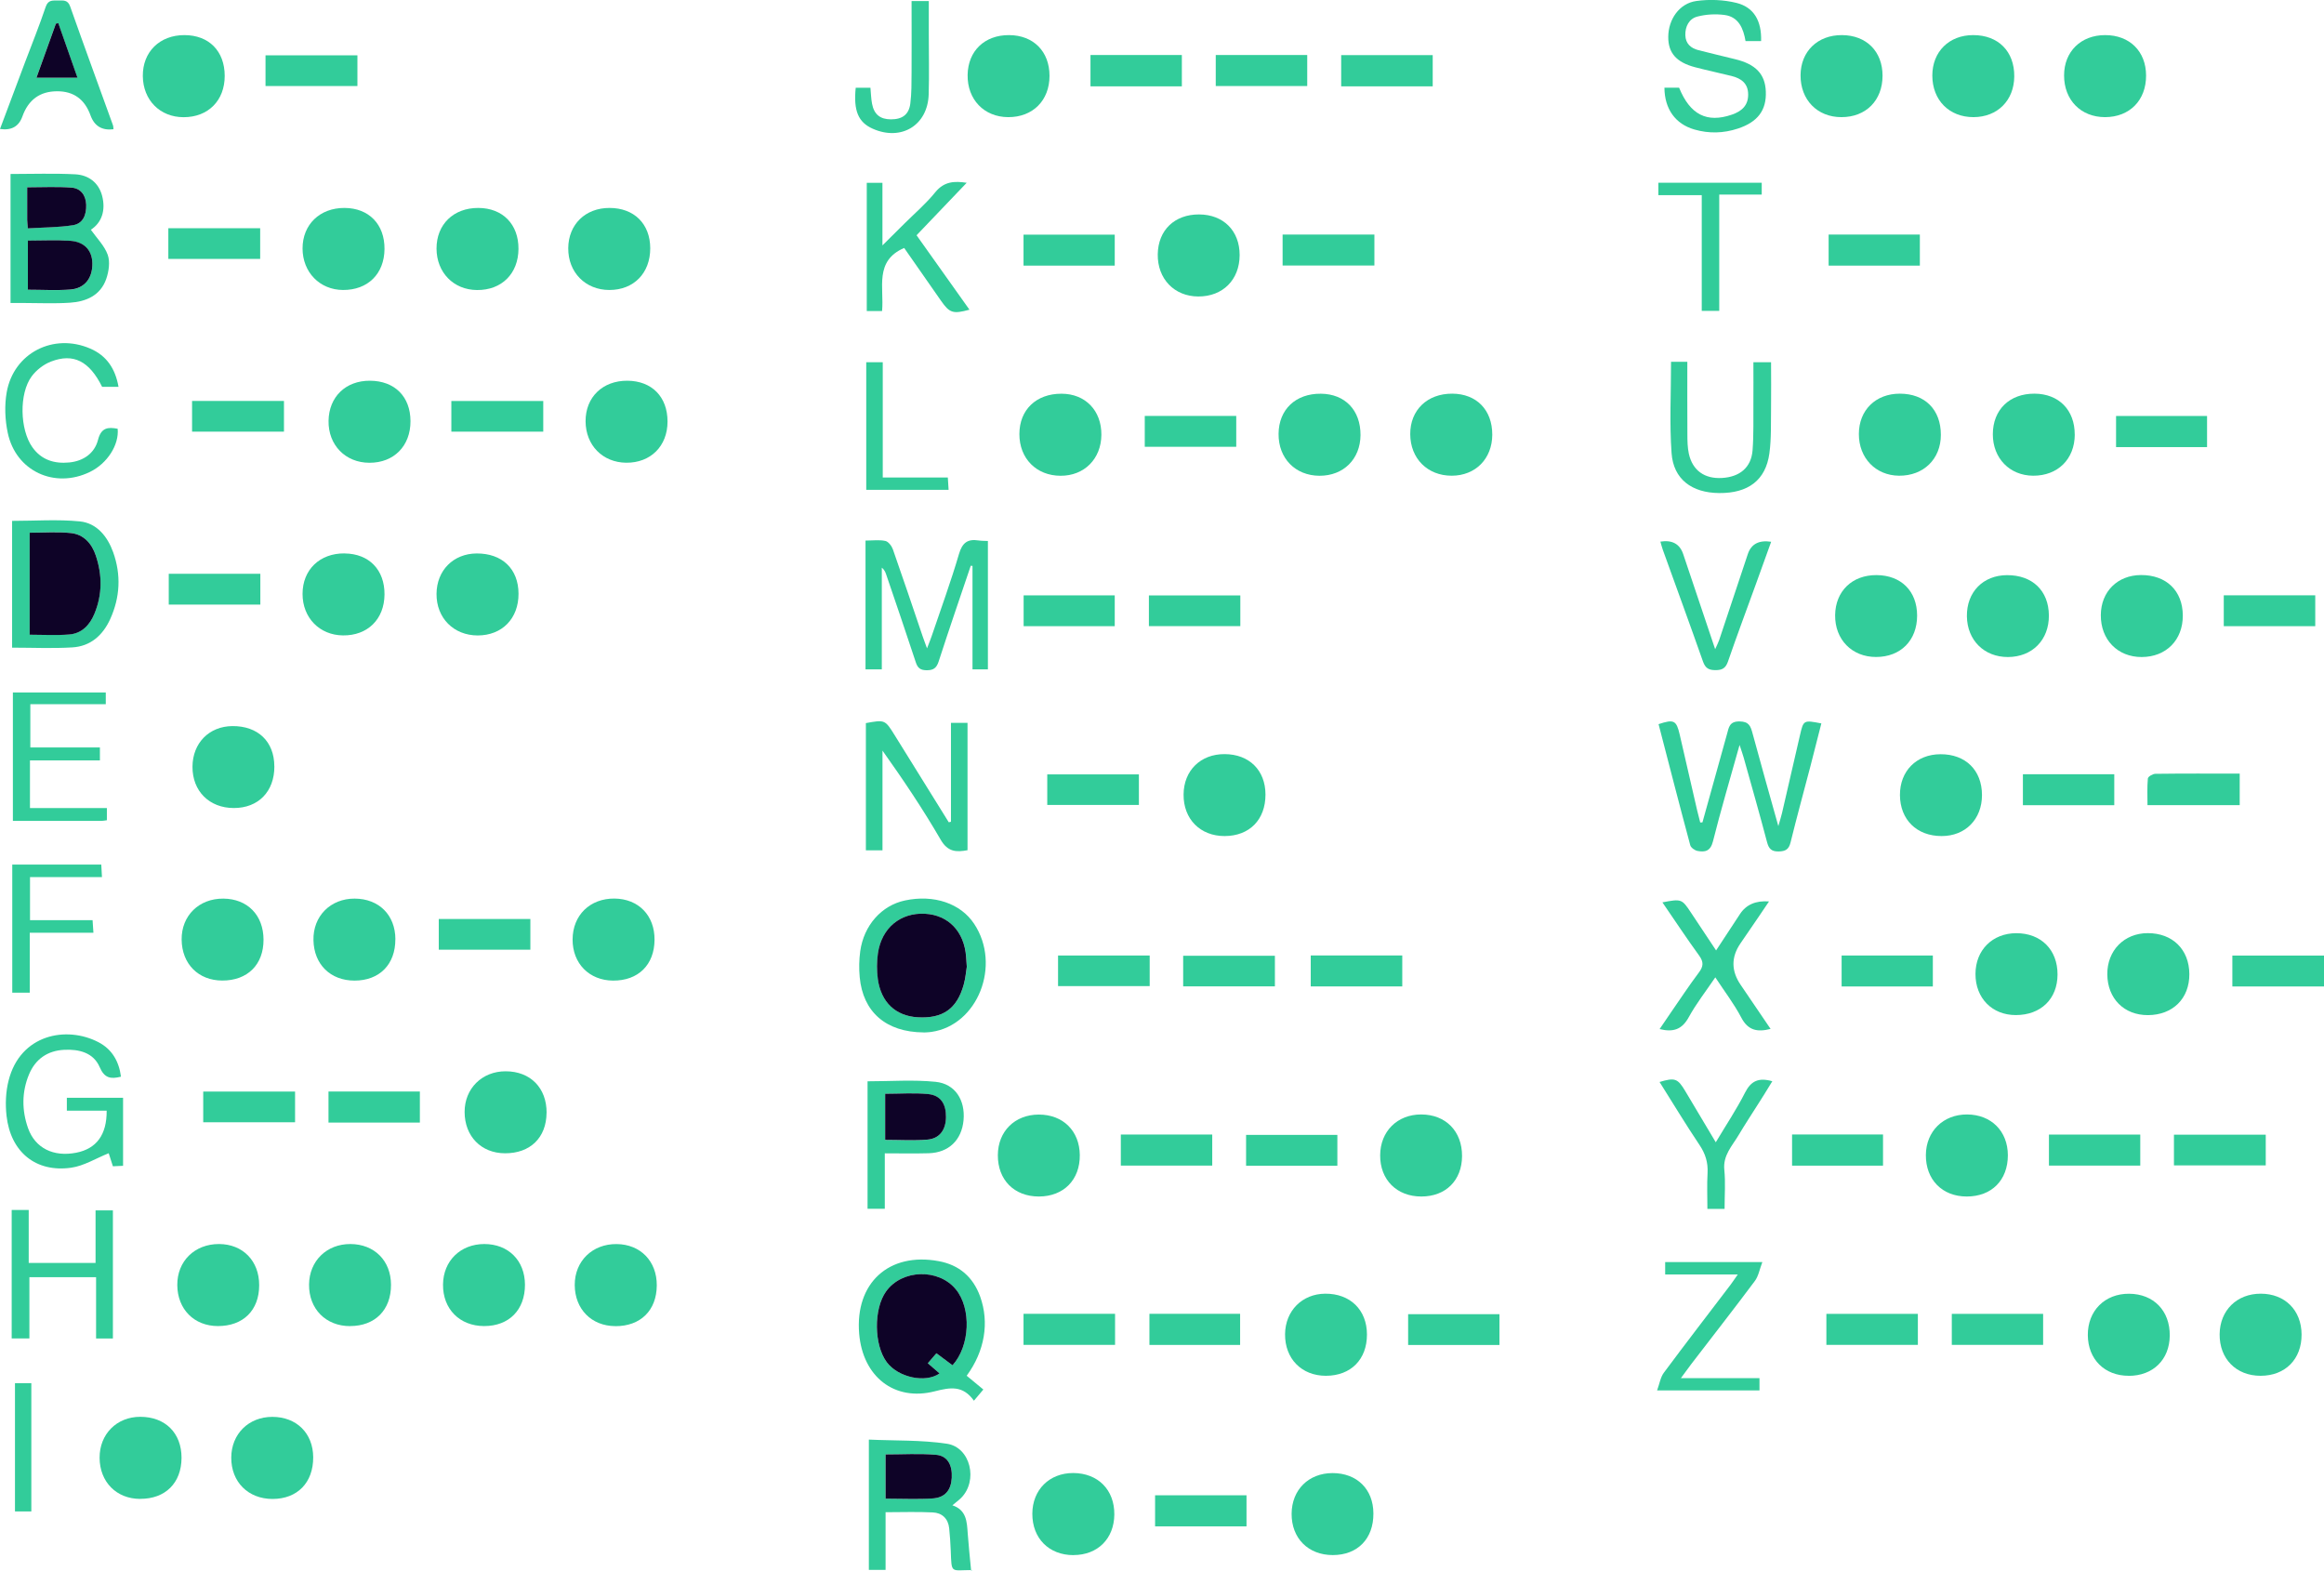 <svg width="327" height="221" viewBox="0 0 327 221" fill="none" xmlns="http://www.w3.org/2000/svg">
<g clip-path="url(#clip0_51_5417)">
<path d="M139.011 94.182H136.836V79.63L136.593 79.601C135.074 84.09 133.533 88.565 132.074 93.077C131.764 94.035 131.3 94.323 130.341 94.308C129.479 94.293 129.11 93.969 128.852 93.172C127.496 89.037 126.081 84.923 124.68 80.803C124.569 80.478 124.437 80.169 124.075 79.874V94.182H121.783V76.062C122.778 76.062 123.707 75.93 124.569 76.114C124.997 76.203 125.461 76.814 125.631 77.286C127.061 81.348 128.425 85.425 129.811 89.501C129.965 89.966 130.15 90.423 130.437 91.226C130.732 90.452 130.939 89.973 131.101 89.479C132.398 85.646 133.799 81.835 134.934 77.95C135.406 76.343 136.165 75.812 137.699 76.048C138.097 76.107 138.495 76.099 139.003 76.121V94.175L139.011 94.182Z" fill="#32CC9A"/>
<path d="M239.548 115.701C240.705 111.558 241.862 107.407 243.005 103.264C243.263 102.336 243.337 101.495 244.767 101.51C246.109 101.525 246.322 102.188 246.595 103.191C247.73 107.393 248.917 111.58 250.222 116.239C250.48 115.332 250.628 114.875 250.738 114.411C251.586 110.762 252.426 107.105 253.267 103.449C253.761 101.311 253.775 101.304 256.274 101.79C255.766 103.795 255.264 105.8 254.741 107.798C253.805 111.381 252.824 114.941 251.94 118.539C251.697 119.527 251.225 119.785 250.259 119.807C249.234 119.822 248.873 119.409 248.63 118.48C247.583 114.514 246.455 110.563 245.349 106.611C245.224 106.154 245.054 105.705 244.767 104.82C243.418 109.641 242.128 113.99 241.022 118.391C240.676 119.77 239.909 119.932 238.847 119.733C238.464 119.659 237.926 119.276 237.83 118.937C236.304 113.261 234.844 107.57 233.37 101.893C235.523 101.178 235.877 101.348 236.341 103.346C237.167 106.899 237.978 110.459 238.796 114.013C238.928 114.588 239.083 115.155 239.231 115.73L239.54 115.715L239.548 115.701Z" fill="#32CC9A"/>
<path d="M137.035 197.086C135.48 194.904 133.718 195.206 131.528 195.766C125.837 197.226 121.399 193.702 120.891 187.672C120.286 180.536 125.071 176.15 132.089 177.455C134.964 177.985 136.917 179.681 137.912 182.431C139.232 186.102 138.554 190.119 136.018 193.577C136.77 194.203 137.536 194.83 138.362 195.516C137.957 195.995 137.603 196.415 137.035 197.093V197.086ZM134.02 192.11C136.504 189.39 136.696 184.119 134.499 181.428C132.059 178.45 126.899 178.597 124.673 181.716C122.911 184.185 122.962 189.257 124.776 191.675C126.383 193.82 130.209 194.646 132.207 193.252L130.548 191.822L131.757 190.414C132.575 191.026 133.261 191.535 134.02 192.102V192.11Z" fill="#32CC9A"/>
<path d="M133.806 115.634V101.709H136.136V119.63C134.551 119.925 133.357 119.881 132.361 118.156C129.877 113.873 127.113 109.752 124.171 105.616V119.645H121.834V101.746C124.51 101.259 124.525 101.259 125.896 103.464C128.432 107.54 130.961 111.624 133.497 115.701L133.806 115.627V115.634Z" fill="#32CC9A"/>
<path d="M1.482 42.631V24.482C4.556 24.482 7.578 24.371 10.586 24.526C12.429 24.622 13.874 25.669 14.368 27.549C14.899 29.583 14.324 31.33 12.783 32.325C13.631 33.527 14.7 34.574 15.157 35.849C15.511 36.837 15.312 38.179 14.958 39.218C14.154 41.57 12.12 42.447 9.842 42.594C7.623 42.742 5.389 42.631 3.163 42.631C2.661 42.631 2.16 42.631 1.489 42.631H1.482ZM3.922 33.859V40.781C5.979 40.781 7.954 40.899 9.908 40.752C11.913 40.597 13.011 39.166 12.997 37.117C12.989 35.267 11.913 34.036 9.878 33.896C7.925 33.763 5.957 33.866 3.922 33.866V33.859ZM3.922 32.127C6.156 31.986 8.227 32.001 10.254 31.684C11.721 31.456 12.178 30.202 12.127 28.794C12.083 27.438 11.353 26.494 10.055 26.391C8.021 26.236 5.971 26.347 3.826 26.347C3.826 27.932 3.826 29.436 3.826 30.947C3.826 31.242 3.87 31.529 3.915 32.112L3.922 32.127Z" fill="#32CC9A"/>
<path d="M17.014 151.498C15.584 151.86 14.699 151.72 14.028 150.157C13.144 148.1 11.109 147.614 9.023 147.717C6.701 147.835 4.983 149.014 4.084 151.174C3.052 153.658 3.059 156.231 3.951 158.752C4.954 161.561 7.534 162.822 10.726 162.195C13.571 161.635 15.038 159.674 15.009 156.283H9.406V154.462H17.316V164.038L15.886 164.104L15.296 162.269C13.505 162.984 11.824 164.045 10.033 164.303C5.057 165.018 1.496 162.114 0.921 157.013C0.737 155.383 0.803 153.629 1.209 152.044C2.853 145.52 9.362 144.311 13.844 146.64C15.768 147.636 16.741 149.346 17.021 151.491L17.014 151.498Z" fill="#32CC9A"/>
<path d="M129.98 145.269C124.628 145.24 121.414 142.365 120.965 137.485C120.854 136.283 120.876 135.052 121.038 133.858C121.54 130.194 124.053 127.393 127.341 126.7C131.403 125.837 135.17 127.112 137.072 129.995C140.92 135.804 137.573 144.267 131.064 145.196C130.563 145.269 130.054 145.269 129.973 145.277L129.98 145.269ZM136.04 135.988C135.996 135.332 135.974 134.986 135.944 134.632C135.679 131.078 133.445 128.742 130.15 128.572C126.7 128.395 124.061 130.555 123.537 134.13C123.368 135.317 123.353 136.57 123.523 137.757C123.98 141.053 126.036 142.962 129.125 143.139C132.671 143.345 134.661 141.959 135.612 138.531C135.87 137.617 135.937 136.644 136.047 135.988H136.04Z" fill="#32CC9A"/>
<path d="M124.599 220.897H122.254V202.563C125.926 202.733 129.634 202.6 133.238 203.145C136.571 203.647 137.654 208.365 135.221 210.783C134.904 211.1 134.529 211.365 134.005 211.807C136.01 212.478 136.047 214.129 136.165 215.781C136.283 217.454 136.467 219.127 136.644 221.007C136.91 220.83 136.836 220.919 136.77 220.919C133.754 220.919 133.902 221.509 133.777 218.206C133.732 217.144 133.666 216.083 133.555 215.029C133.408 213.672 132.545 212.869 131.255 212.81C129.095 212.699 126.928 212.78 124.606 212.78V220.904L124.599 220.897ZM124.613 210.871C126.906 210.871 129.073 210.974 131.226 210.842C132.988 210.731 133.813 209.684 133.917 207.952C134.027 206.131 133.312 204.841 131.698 204.701C129.361 204.502 127.002 204.649 124.606 204.649V210.871H124.613Z" fill="#32CC9A"/>
<path d="M1.703 91.138V73.291C4.917 73.291 8.102 73.055 11.227 73.364C13.616 73.6 15.12 75.48 15.916 77.684C17.059 80.862 16.904 84.046 15.496 87.135C14.449 89.42 12.709 90.946 10.166 91.094C7.402 91.263 4.622 91.13 1.703 91.13V91.138ZM4.173 89.302C6.104 89.302 7.918 89.413 9.716 89.273C11.508 89.133 12.636 87.938 13.292 86.346C14.397 83.655 14.397 80.906 13.483 78.171C12.916 76.475 11.773 75.185 9.945 74.993C8.065 74.802 6.141 74.949 4.173 74.949V89.302V89.302Z" fill="#32CC9A"/>
<path d="M247.797 5.78H245.607C245.313 4.055 244.671 2.381 242.666 2.108C241.405 1.939 240.034 2.013 238.811 2.337C237.661 2.639 237.1 3.73 237.137 4.961C237.174 6.148 237.911 6.79 238.995 7.062C240.705 7.497 242.43 7.91 244.148 8.33C247.038 9.031 248.364 10.424 248.46 12.864C248.571 15.503 247.332 17.169 244.531 18.091C242.504 18.761 240.454 18.813 238.412 18.223C235.729 17.449 234.211 15.326 234.196 12.341H236.26C237.801 16.13 240.16 17.346 243.691 16.13C245.04 15.665 245.991 14.862 245.976 13.284C245.969 11.736 245.003 11.036 243.661 10.697C241.944 10.269 240.211 9.908 238.501 9.458C235.869 8.765 234.727 7.446 234.734 5.212C234.734 2.742 236.282 0.472 238.685 0.14C240.528 -0.118 242.526 -0.037 244.325 0.406C246.794 1.017 247.885 2.956 247.797 5.772V5.78Z" fill="#32CC9A"/>
<path d="M299.511 193.584C296.127 193.584 293.797 191.262 293.768 187.871C293.738 184.443 296.156 182.018 299.577 182.04C303.034 182.062 305.334 184.436 305.297 187.937C305.261 191.328 302.938 193.592 299.511 193.592V193.584Z" fill="#32CC9A"/>
<path d="M259.172 4.939C262.607 4.954 264.885 7.232 264.885 10.652C264.885 14.132 262.548 16.491 259.09 16.483C255.699 16.483 253.326 14.043 253.348 10.579C253.37 7.232 255.751 4.924 259.164 4.939H259.172Z" fill="#32CC9A"/>
<path d="M276.731 168.358C273.281 168.358 270.952 165.984 270.981 162.505C271.011 159.173 273.429 156.799 276.783 156.814C280.174 156.828 282.511 159.165 282.518 162.549C282.518 166.065 280.233 168.358 276.739 168.358H276.731Z" fill="#32CC9A"/>
<path d="M296.215 4.939C299.65 4.939 301.958 7.224 301.965 10.623C301.98 14.117 299.65 16.476 296.193 16.483C292.787 16.483 290.421 14.073 290.428 10.608C290.428 7.254 292.802 4.932 296.215 4.939V4.939Z" fill="#32CC9A"/>
<path d="M67.312 29.259C70.733 29.274 72.974 31.559 72.952 35.024C72.93 38.511 70.586 40.84 67.121 40.81C63.818 40.788 61.437 38.348 61.422 34.987C61.415 31.574 63.803 29.244 67.312 29.259Z" fill="#32CC9A"/>
<path d="M85.764 29.259C89.229 29.259 91.484 31.5 91.492 34.935C91.492 38.437 89.177 40.803 85.742 40.803C82.373 40.803 79.925 38.319 79.955 34.913C79.984 31.574 82.365 29.251 85.764 29.259Z" fill="#32CC9A"/>
<path d="M261.553 61.075C261.553 57.714 263.912 55.392 267.318 55.392C270.856 55.392 273.097 57.648 273.09 61.186C273.09 64.592 270.65 66.966 267.2 66.936C263.919 66.907 261.545 64.444 261.553 61.068V61.075Z" fill="#32CC9A"/>
<path d="M141.981 4.939C145.409 4.954 147.672 7.232 147.672 10.674C147.672 14.146 145.313 16.498 141.856 16.483C138.465 16.469 136.099 13.999 136.15 10.549C136.202 7.165 138.539 4.924 141.981 4.939V4.939Z" fill="#32CC9A"/>
<path d="M277.682 16.483C274.262 16.483 271.896 14.102 271.888 10.63C271.888 7.276 274.247 4.932 277.646 4.939C281.169 4.939 283.447 7.232 283.418 10.748C283.396 14.139 281.051 16.476 277.682 16.483Z" fill="#32CC9A"/>
<path d="M86.568 186.596C83.228 186.581 80.884 184.207 80.869 180.816C80.855 177.455 83.346 175.015 86.767 175.051C90.121 175.081 92.436 177.469 92.413 180.868C92.391 184.392 90.128 186.618 86.568 186.603V186.596Z" fill="#32CC9A"/>
<path d="M291.932 61.149C291.918 64.599 289.544 66.951 286.079 66.936C282.777 66.921 280.403 64.481 280.403 61.112C280.403 57.655 282.747 55.377 286.271 55.392C289.691 55.407 291.94 57.699 291.925 61.149H291.932Z" fill="#32CC9A"/>
<path d="M318.073 193.584C314.637 193.584 312.279 191.188 312.315 187.731C312.352 184.377 314.741 182.025 318.11 182.032C321.508 182.04 323.823 184.355 323.845 187.76C323.867 191.247 321.552 193.584 318.073 193.584Z" fill="#32CC9A"/>
<path d="M302.231 142.836C298.876 142.851 296.54 140.514 296.51 137.101C296.481 133.754 298.869 131.307 302.194 131.3C305.688 131.292 308.032 133.592 308.054 137.057C308.076 140.492 305.732 142.822 302.231 142.836Z" fill="#32CC9A"/>
<path d="M88.278 53.571C91.721 53.593 93.932 55.842 93.925 59.321C93.925 62.778 91.536 65.145 88.101 65.108C84.791 65.071 82.417 62.653 82.395 59.291C82.373 55.893 84.791 53.549 88.278 53.571V53.571Z" fill="#32CC9A"/>
<path d="M283.631 142.829C280.299 142.829 277.955 140.441 277.962 137.05C277.962 133.688 280.344 131.314 283.705 131.307C287.185 131.307 289.514 133.636 289.507 137.116C289.499 140.559 287.162 142.829 283.631 142.829Z" fill="#32CC9A"/>
<path d="M72.959 83.53C72.974 87.032 70.652 89.405 67.224 89.413C63.833 89.413 61.393 86.958 61.422 83.552C61.452 80.25 63.788 77.905 67.054 77.876C70.659 77.854 72.944 80.043 72.959 83.53Z" fill="#32CC9A"/>
<path d="M68.116 186.588C64.673 186.581 62.3 184.185 62.336 180.742C62.366 177.418 64.784 175.051 68.145 175.044C71.529 175.044 73.851 177.366 73.866 180.764C73.873 184.31 71.625 186.596 68.116 186.588Z" fill="#32CC9A"/>
<path d="M151.042 218.818C147.592 218.818 145.24 216.452 145.255 212.987C145.27 209.625 147.651 207.259 151.012 207.266C154.499 207.281 156.821 209.633 156.792 213.105C156.755 216.518 154.44 218.811 151.042 218.811V218.818Z" fill="#32CC9A"/>
<path d="M149.346 55.399C152.715 55.399 155 57.766 154.971 61.201C154.934 64.577 152.56 66.958 149.228 66.944C145.822 66.936 143.426 64.511 143.434 61.075C143.434 57.662 145.8 55.392 149.353 55.399H149.346Z" fill="#32CC9A"/>
<path d="M31.271 137.971C27.91 137.964 25.595 135.634 25.558 132.214C25.521 128.845 27.998 126.412 31.433 126.442C34.824 126.471 37.073 128.771 37.08 132.221C37.088 135.738 34.824 137.979 31.271 137.971V137.971Z" fill="#32CC9A"/>
<path d="M301.339 92.45C297.955 92.45 295.574 90.01 295.596 86.545C295.618 83.243 297.94 80.928 301.25 80.913C304.818 80.898 307.118 83.125 307.133 86.604C307.148 90.062 304.789 92.443 301.339 92.45Z" fill="#32CC9A"/>
<path d="M44.069 205.047C44.083 208.615 41.85 210.908 38.355 210.915C34.92 210.915 32.524 208.527 32.539 205.092C32.554 201.774 34.979 199.364 38.319 199.364C41.724 199.364 44.054 201.671 44.069 205.047Z" fill="#32CC9A"/>
<path d="M191.432 61.23C191.402 64.607 189.036 66.951 185.66 66.944C182.254 66.929 179.873 64.489 179.902 61.046C179.932 57.618 182.298 55.37 185.851 55.399C189.257 55.429 191.454 57.729 191.432 61.23Z" fill="#32CC9A"/>
<path d="M146.176 168.358C142.704 168.358 140.382 166.021 140.404 162.534C140.419 159.18 142.792 156.835 146.169 156.828C149.567 156.828 151.897 159.121 151.934 162.519C151.97 166.006 149.663 168.35 146.183 168.358H146.176Z" fill="#32CC9A"/>
<path d="M168.726 30.173C172.154 30.188 174.432 32.48 174.425 35.901C174.41 39.373 172.051 41.732 168.601 41.717C165.225 41.703 162.851 39.233 162.903 35.776C162.954 32.385 165.269 30.158 168.726 30.173Z" fill="#32CC9A"/>
<path d="M55.628 132.155C55.642 135.7 53.394 137.978 49.885 137.978C46.494 137.978 44.172 135.7 44.106 132.287C44.032 128.911 46.502 126.427 49.907 126.441C53.32 126.456 55.62 128.749 55.635 132.155H55.628Z" fill="#32CC9A"/>
<path d="M49.258 186.596C45.838 186.596 43.449 184.17 43.486 180.735C43.523 177.418 45.963 175.037 49.303 175.044C52.679 175.059 55.008 177.388 55.016 180.779C55.031 184.318 52.775 186.588 49.258 186.588V186.596Z" fill="#32CC9A"/>
<path d="M264.03 80.921C267.502 80.935 269.743 83.176 269.75 86.612C269.75 90.113 267.436 92.443 263.964 92.443C260.572 92.443 258.169 89.981 258.213 86.545C258.258 83.176 260.609 80.906 264.03 80.921V80.921Z" fill="#32CC9A"/>
<path d="M52.052 53.571C55.532 53.586 57.751 55.797 57.758 59.262C57.766 62.749 55.429 65.123 51.986 65.115C48.602 65.115 46.17 62.616 46.229 59.203C46.288 55.834 48.639 53.556 52.052 53.571Z" fill="#32CC9A"/>
<path d="M76.903 156.578C76.881 160.079 74.603 162.298 71.035 162.276C67.703 162.261 65.381 159.88 65.374 156.467C65.366 153.172 67.821 150.732 71.146 150.739C74.625 150.739 76.925 153.076 76.91 156.578H76.903Z" fill="#32CC9A"/>
<path d="M204.34 55.392C207.761 55.407 209.979 57.685 209.972 61.171C209.957 64.555 207.606 66.936 204.259 66.936C200.853 66.936 198.443 64.518 198.428 61.09C198.413 57.699 200.824 55.377 204.34 55.392V55.392Z" fill="#32CC9A"/>
<path d="M199.983 168.358C196.526 168.358 194.167 165.991 194.197 162.541C194.219 159.187 196.607 156.813 199.961 156.813C203.411 156.813 205.733 159.172 205.719 162.667C205.704 166.095 203.426 168.358 199.991 168.358H199.983Z" fill="#32CC9A"/>
<path d="M86.258 137.978C82.904 137.956 80.552 135.56 80.567 132.192C80.582 128.771 83.014 126.405 86.464 126.434C89.848 126.471 92.126 128.815 92.097 132.243C92.074 135.767 89.796 138.001 86.258 137.978Z" fill="#32CC9A"/>
<path d="M48.492 77.876C51.927 77.906 54.131 80.176 54.102 83.656C54.072 87.135 51.721 89.45 48.249 89.406C44.953 89.369 42.565 86.914 42.572 83.56C42.572 80.161 44.998 77.832 48.492 77.869V77.876Z" fill="#32CC9A"/>
<path d="M48.492 29.259C51.912 29.281 54.131 31.566 54.102 35.046C54.072 38.54 51.75 40.825 48.256 40.803C44.99 40.781 42.58 38.311 42.572 34.965C42.565 31.596 45.005 29.237 48.492 29.259Z" fill="#32CC9A"/>
<path d="M186.566 193.584C183.146 193.584 180.779 191.181 180.816 187.716C180.853 184.436 183.22 182.055 186.471 182.032C189.98 182.01 192.331 184.31 192.339 187.768C192.346 191.284 190.075 193.577 186.566 193.584V193.584Z" fill="#32CC9A"/>
<path d="M187.532 218.811C184.075 218.811 181.716 216.444 181.738 212.994C181.76 209.625 184.126 207.281 187.495 207.274C190.931 207.274 193.231 209.537 193.245 212.95C193.268 216.511 191.026 218.811 187.532 218.811Z" fill="#32CC9A"/>
<path d="M30.659 186.588C27.312 186.581 24.976 184.222 24.946 180.831C24.917 177.462 27.386 175.037 30.821 175.044C34.168 175.059 36.476 177.418 36.468 180.838C36.468 184.377 34.212 186.596 30.652 186.588H30.659Z" fill="#32CC9A"/>
<path d="M288.29 86.589C288.32 90.039 285.954 92.443 282.518 92.45C279.179 92.45 276.798 90.084 276.754 86.715C276.709 83.316 279.024 80.943 282.393 80.928C285.968 80.913 288.261 83.11 288.29 86.597V86.589Z" fill="#32CC9A"/>
<path d="M31.618 10.667C31.625 14.147 29.288 16.498 25.824 16.491C22.506 16.483 20.133 14.088 20.096 10.711C20.059 7.306 22.462 4.939 25.942 4.939C29.392 4.939 31.61 7.18 31.618 10.667Z" fill="#32CC9A"/>
<path d="M172.31 117.64C168.882 117.647 166.508 115.251 166.537 111.794C166.559 108.418 168.926 106.095 172.317 106.11C175.774 106.125 178.052 108.381 178.06 111.794C178.067 115.332 175.811 117.632 172.317 117.64H172.31Z" fill="#32CC9A"/>
<path d="M19.72 210.908C16.38 210.9 14.036 208.527 14.014 205.136C13.992 201.804 16.417 199.356 19.734 199.356C23.258 199.356 25.551 201.641 25.543 205.136C25.529 208.667 23.265 210.915 19.727 210.9L19.72 210.908Z" fill="#32CC9A"/>
<path d="M38.606 107.82C38.621 111.373 36.35 113.703 32.893 113.696C29.436 113.688 27.062 111.307 27.084 107.872C27.106 104.547 29.428 102.196 32.694 102.166C36.292 102.137 38.592 104.341 38.599 107.82H38.606Z" fill="#32CC9A"/>
<path d="M273.031 106.125C276.569 106.11 278.869 108.373 278.877 111.867C278.877 115.273 276.54 117.647 273.193 117.64C269.692 117.64 267.355 115.332 267.333 111.875C267.318 108.491 269.647 106.14 273.031 106.125V106.125Z" fill="#32CC9A"/>
<path d="M1.644 170.252H4.04V177.705H13.446V170.311H15.886V188.336H13.52V179.71H4.136V188.328H1.644V170.252Z" fill="#32CC9A"/>
<path d="M128.963 33.1C131.418 36.55 133.902 40.044 136.408 43.575C134.101 44.209 133.614 44.047 132.413 42.329C130.673 39.837 128.941 37.346 127.223 34.891C122.984 36.712 124.422 40.523 124.112 43.767H121.959V25.728H124.164V34.53C125.409 33.299 126.316 32.392 127.223 31.492C128.697 30.026 130.297 28.662 131.594 27.055C132.855 25.499 134.329 25.462 136.018 25.72C133.659 28.19 131.336 30.623 128.955 33.114L128.963 33.1Z" fill="#32CC9A"/>
<path d="M235.132 50.91H237.417C237.417 54.36 237.403 57.744 237.425 61.127C237.425 62.034 237.44 62.963 237.631 63.847C238.155 66.207 239.85 67.401 242.305 67.253C244.797 67.106 246.404 65.779 246.595 63.376C246.772 61.112 246.691 58.82 246.713 56.542C246.728 54.728 246.713 52.908 246.713 50.969H249.198C249.198 53.062 249.227 55.171 249.198 57.279C249.161 59.454 249.257 61.651 248.962 63.796C248.446 67.57 245.976 69.413 241.892 69.376C238.059 69.347 235.464 67.438 235.199 63.759C234.896 59.542 235.125 55.281 235.125 50.917L235.132 50.91Z" fill="#32CC9A"/>
<path d="M233.894 126.972C236.584 126.456 236.651 126.478 237.933 128.417C239.054 130.105 240.174 131.786 241.464 133.732C242.651 131.926 243.742 130.26 244.833 128.602C245.703 127.284 247.062 126.697 248.91 126.84C248.379 127.628 247.922 128.314 247.458 128.992C246.603 130.245 245.74 131.499 244.885 132.752C243.563 134.688 243.583 136.642 244.944 138.612C246.337 140.64 247.716 142.682 249.131 144.775C247.237 145.262 245.946 144.974 245.01 143.183C244.008 141.266 242.666 139.527 241.354 137.521C240.027 139.482 238.656 141.229 237.602 143.154C236.68 144.827 235.471 145.284 233.518 144.797C234.07 143.979 234.587 143.212 235.117 142.446C236.415 140.573 237.668 138.664 239.039 136.843C239.688 135.981 239.732 135.362 239.083 134.462C237.329 132.052 235.685 129.553 233.908 126.965L233.894 126.972Z" fill="#32CC9A"/>
<path d="M4.217 107.002V113.703H15.039V115.413C14.729 115.45 14.486 115.509 14.242 115.509C10.136 115.509 6.038 115.509 1.813 115.509V97.441H14.884V99.085H4.268V105.174H14.058V106.995H4.217V107.002Z" fill="#32CC9A"/>
<path d="M16.668 54.426H14.367C12.576 50.821 10.335 49.649 7.158 50.88C6.133 51.279 5.116 52.067 4.46 52.952C2.661 55.385 2.794 60.434 4.548 62.919C5.824 64.732 7.674 65.278 9.753 65.071C11.728 64.872 13.299 63.803 13.793 61.887C14.235 60.161 15.193 60.066 16.557 60.331C16.771 62.609 15.09 65.219 12.65 66.406C7.689 68.816 2.226 66.295 1.091 60.906C0.7 59.063 0.619 57.043 0.943 55.193C1.924 49.664 7.526 46.804 12.709 49.052C14.957 50.025 16.218 51.824 16.675 54.426H16.668Z" fill="#32CC9A"/>
<path d="M15.975 18.186C14.358 18.388 13.279 17.739 12.739 16.24C11.923 13.97 10.36 12.837 8.05 12.842C5.627 12.842 3.993 14.026 3.148 16.395C2.646 17.8 1.597 18.385 0 18.149C1.179 15.009 2.344 11.891 3.516 8.78C4.497 6.178 5.544 3.597 6.428 0.966C6.782 -0.089 7.482 0.088 8.212 0.074C8.905 0.066 9.539 -0.044 9.871 0.907C11.839 6.487 13.881 12.038 15.886 17.596C15.953 17.781 15.945 17.987 15.967 18.179L15.975 18.186ZM10.896 10.932C9.967 8.286 9.082 5.772 8.197 3.258L7.858 3.325L5.123 10.932H10.888H10.896Z" fill="#32CC9A"/>
<path d="M124.496 162.276V170.083H122.07V152.147C125.321 152.147 128.513 151.904 131.646 152.221C134.411 152.501 135.834 154.808 135.576 157.624C135.318 160.411 133.497 162.18 130.695 162.269C128.683 162.328 126.67 162.283 124.496 162.283V162.276ZM124.54 160.396C126.575 160.396 128.543 160.521 130.489 160.359C132.207 160.212 133.076 158.988 133.099 157.197C133.121 155.354 132.347 154.13 130.614 153.953C128.639 153.754 126.619 153.909 124.54 153.909V160.403V160.396Z" fill="#32CC9A"/>
<path d="M236.511 193.916H247.569V195.641H233.164C233.511 194.69 233.636 193.79 234.115 193.149C237.196 188.999 240.359 184.907 243.485 180.794C243.78 180.403 244.052 179.99 244.517 179.327H234.299V177.58H247.974C247.583 178.605 247.429 179.555 246.92 180.241C243.979 184.178 240.949 188.055 237.956 191.955C237.536 192.508 237.13 193.075 236.511 193.916V193.916Z" fill="#32CC9A"/>
<path d="M249.212 76.232C248.483 78.245 247.775 80.235 247.053 82.218C245.74 85.838 244.391 89.442 243.138 93.077C242.814 94.013 242.335 94.293 241.384 94.293C240.433 94.293 239.953 94.02 239.622 93.084C237.771 87.828 235.855 82.601 233.968 77.36C233.835 76.984 233.739 76.601 233.628 76.21C235.285 75.949 236.354 76.534 236.835 77.964C238.302 82.329 239.769 86.693 241.332 91.344C241.597 90.747 241.774 90.423 241.892 90.076C243.241 86.044 244.583 82.004 245.925 77.972C246.396 76.546 247.495 75.967 249.22 76.232H249.212Z" fill="#32CC9A"/>
<path d="M1.725 121.65H14.25L14.346 123.412H4.224V129.471H13.026L13.144 131.241H4.187V139.681H1.725V121.65V121.65Z" fill="#32CC9A"/>
<path d="M242.666 170.098H240.241C240.241 168.365 240.167 166.707 240.263 165.055C240.344 163.573 239.961 162.335 239.12 161.089C237.181 158.199 235.383 155.214 233.51 152.243C235.67 151.594 236.061 151.749 237.108 153.496C238.494 155.833 239.887 158.163 241.42 160.728C242.895 158.258 244.354 156.076 245.534 153.747C246.374 152.088 247.458 151.587 249.374 152.14C248.991 152.759 248.645 153.341 248.283 153.916C248.018 154.344 247.745 154.772 247.473 155.199C246.529 156.696 245.548 158.177 244.642 159.703C243.735 161.237 242.408 162.556 242.622 164.62C242.799 166.367 242.659 168.151 242.659 170.09L242.666 170.098Z" fill="#32CC9A"/>
<path d="M247.885 25.713V27.379H241.907V43.744H239.445V27.46H233.341V25.713H247.893H247.885Z" fill="#32CC9A"/>
<path d="M128.263 0.147H130.688C130.688 1.777 130.688 3.332 130.688 4.888C130.688 7.674 130.755 10.461 130.673 13.247C130.555 17.626 126.825 19.897 122.8 18.113C120.766 17.213 120.073 15.584 120.404 12.348H122.476C122.55 13.129 122.564 13.881 122.704 14.611C122.992 16.108 123.854 16.786 125.344 16.793C126.943 16.8 127.887 16.137 128.086 14.574C128.27 13.129 128.255 11.648 128.263 10.181C128.285 6.893 128.263 3.605 128.263 0.147V0.147Z" fill="#32CC9A"/>
<path d="M121.886 68.927V50.969H124.208V67.187H133.364L133.474 68.927H121.886Z" fill="#32CC9A"/>
<path d="M36.631 85.071H23.745V80.736H36.631V85.071Z" fill="#32CC9A"/>
<path d="M63.508 60.737V56.424H76.439V60.737H63.508Z" fill="#32CC9A"/>
<path d="M162.527 214.771V210.399H175.391V214.771H162.527Z" fill="#32CC9A"/>
<path d="M27.025 60.736V56.416H39.956V60.736H27.025Z" fill="#32CC9A"/>
<path d="M37.36 12.105V7.785H50.291V12.105H37.36Z" fill="#32CC9A"/>
<path d="M166.294 12.149H153.438V7.74H166.294V12.149Z" fill="#32CC9A"/>
<path d="M171.063 7.74H183.935V12.105H171.063V7.74V7.74Z" fill="#32CC9A"/>
<path d="M201.591 7.755V12.149H188.712V7.755H201.591Z" fill="#32CC9A"/>
<path d="M41.518 153.592V157.912H28.595V153.592H41.518Z" fill="#32CC9A"/>
<path d="M59.078 157.956H46.221V153.585H59.078V157.956Z" fill="#32CC9A"/>
<path d="M161.731 184.863H174.492V189.242H161.731V184.863V184.863Z" fill="#32CC9A"/>
<path d="M180.47 37.36V33.004H193.385V37.36H180.47V37.36Z" fill="#32CC9A"/>
<path d="M210.982 189.249H198.133V184.915H210.982V189.249Z" fill="#32CC9A"/>
<path d="M23.686 36.431V32.112H36.608V36.431H23.686Z" fill="#32CC9A"/>
<path d="M157.706 159.637H170.569V164.008H157.706V159.637Z" fill="#32CC9A"/>
<path d="M188.174 164.03H175.332V159.688H188.174V164.03Z" fill="#32CC9A"/>
<path d="M252.154 159.63H264.951V164.016H252.154V159.63Z" fill="#32CC9A"/>
<path d="M301.147 159.644V164.008H288.298V159.644H301.147Z" fill="#32CC9A"/>
<path d="M318.803 159.659V163.979H305.887V159.659H318.803Z" fill="#32CC9A"/>
<path d="M144.016 37.375V33.018H156.85V37.375H144.016Z" fill="#32CC9A"/>
<path d="M257.299 37.375V33.004H270.134V37.375H257.299Z" fill="#32CC9A"/>
<path d="M325.769 83.766V88.108H312.897V83.766H325.769Z" fill="#32CC9A"/>
<path d="M327 138.804H314.106V134.455H327V138.804Z" fill="#32CC9A"/>
<path d="M271.962 138.804H259.127V134.447H271.962V138.804Z" fill="#32CC9A"/>
<path d="M197.307 138.797H184.429V134.44H197.307V138.797Z" fill="#32CC9A"/>
<path d="M166.478 138.789V134.484H179.386V138.789H166.478Z" fill="#32CC9A"/>
<path d="M148.875 134.447H161.768V138.752H148.875V134.447Z" fill="#32CC9A"/>
<path d="M74.625 129.309V133.629H61.739V129.309H74.625Z" fill="#32CC9A"/>
<path d="M173.946 58.525V62.867H161.075V58.525H173.946Z" fill="#32CC9A"/>
<path d="M310.546 62.911H297.741V58.532H310.546V62.911Z" fill="#32CC9A"/>
<path d="M144.016 189.235V184.863H156.895V189.235H144.016Z" fill="#32CC9A"/>
<path d="M156.85 88.108H144.031V83.773H156.85V88.108V88.108Z" fill="#32CC9A"/>
<path d="M174.521 88.101H161.657V83.781H174.521V88.101Z" fill="#32CC9A"/>
<path d="M256.982 189.235V184.871H269.854V189.235H256.982Z" fill="#32CC9A"/>
<path d="M274.63 184.871H287.479V189.235H274.63V184.871Z" fill="#32CC9A"/>
<path d="M315.139 108.852V113.29H302.164C302.164 112.015 302.105 110.769 302.216 109.538C302.238 109.28 302.901 108.882 303.277 108.882C307.17 108.83 311.062 108.852 315.139 108.852V108.852Z" fill="#32CC9A"/>
<path d="M160.249 108.963V113.261H147.355V108.963H160.249Z" fill="#32CC9A"/>
<path d="M297.49 108.941V113.298H284.634V108.941H297.49Z" fill="#32CC9A"/>
<path d="M4.401 212.67H2.108V194.624H4.408V212.67H4.401Z" fill="#32CC9A"/>
<path d="M134.02 192.102C133.261 191.535 132.575 191.026 131.757 190.414L130.548 191.822L132.207 193.252C130.209 194.653 126.383 193.82 124.776 191.675C122.962 189.25 122.911 184.178 124.673 181.715C126.899 178.597 132.059 178.442 134.499 181.428C136.696 184.111 136.504 189.39 134.02 192.11V192.102Z" fill="#0E0327"/>
<path d="M3.922 33.852C5.957 33.852 7.925 33.748 9.878 33.881C11.906 34.021 12.982 35.252 12.997 37.102C13.011 39.152 11.913 40.582 9.908 40.737C7.954 40.892 5.986 40.766 3.922 40.766V33.844V33.852Z" fill="#0E0327"/>
<path d="M3.915 32.119C3.87 31.537 3.834 31.242 3.826 30.954C3.826 29.443 3.826 27.939 3.826 26.354C5.964 26.354 8.021 26.244 10.055 26.398C11.345 26.494 12.075 27.438 12.127 28.802C12.171 30.202 11.714 31.463 10.254 31.691C8.227 32.008 6.156 31.994 3.922 32.134L3.915 32.119Z" fill="#0E0327"/>
<path d="M136.04 135.988C135.929 136.644 135.863 137.617 135.605 138.531C134.654 141.959 132.664 143.345 129.118 143.139C126.029 142.955 123.972 141.053 123.515 137.757C123.353 136.571 123.36 135.317 123.53 134.13C124.053 130.562 126.692 128.395 130.142 128.572C133.445 128.742 135.679 131.078 135.937 134.632C135.966 134.986 135.988 135.339 136.032 135.988H136.04Z" fill="#0E0327"/>
<path d="M124.606 210.871V204.649C127.002 204.649 129.368 204.502 131.698 204.701C133.312 204.834 134.02 206.131 133.917 207.952C133.813 209.684 132.98 210.731 131.226 210.842C129.073 210.982 126.906 210.871 124.613 210.871H124.606Z" fill="#0E0327"/>
<path d="M4.172 89.31V74.957C6.141 74.957 8.057 74.809 9.945 75.001C11.773 75.185 12.915 76.475 13.483 78.178C14.397 80.913 14.405 83.663 13.291 86.354C12.635 87.946 11.507 89.147 9.716 89.28C7.917 89.42 6.104 89.31 4.172 89.31V89.31Z" fill="#0E0327"/>
<path d="M10.896 10.932H5.131L7.866 3.325L8.205 3.258C9.09 5.772 9.967 8.286 10.903 10.932H10.896Z" fill="#0E0327"/>
<path d="M124.547 160.396V153.902C126.626 153.902 128.639 153.747 130.622 153.946C132.362 154.123 133.128 155.346 133.106 157.189C133.084 158.981 132.214 160.205 130.496 160.352C128.55 160.514 126.582 160.389 124.547 160.389V160.396Z" fill="#0E0327"/>
</g>
<defs>
<clipPath id="clip0_51_5417">
<rect width="327" height="221" fill="white"/>
</clipPath>
</defs>
</svg>
